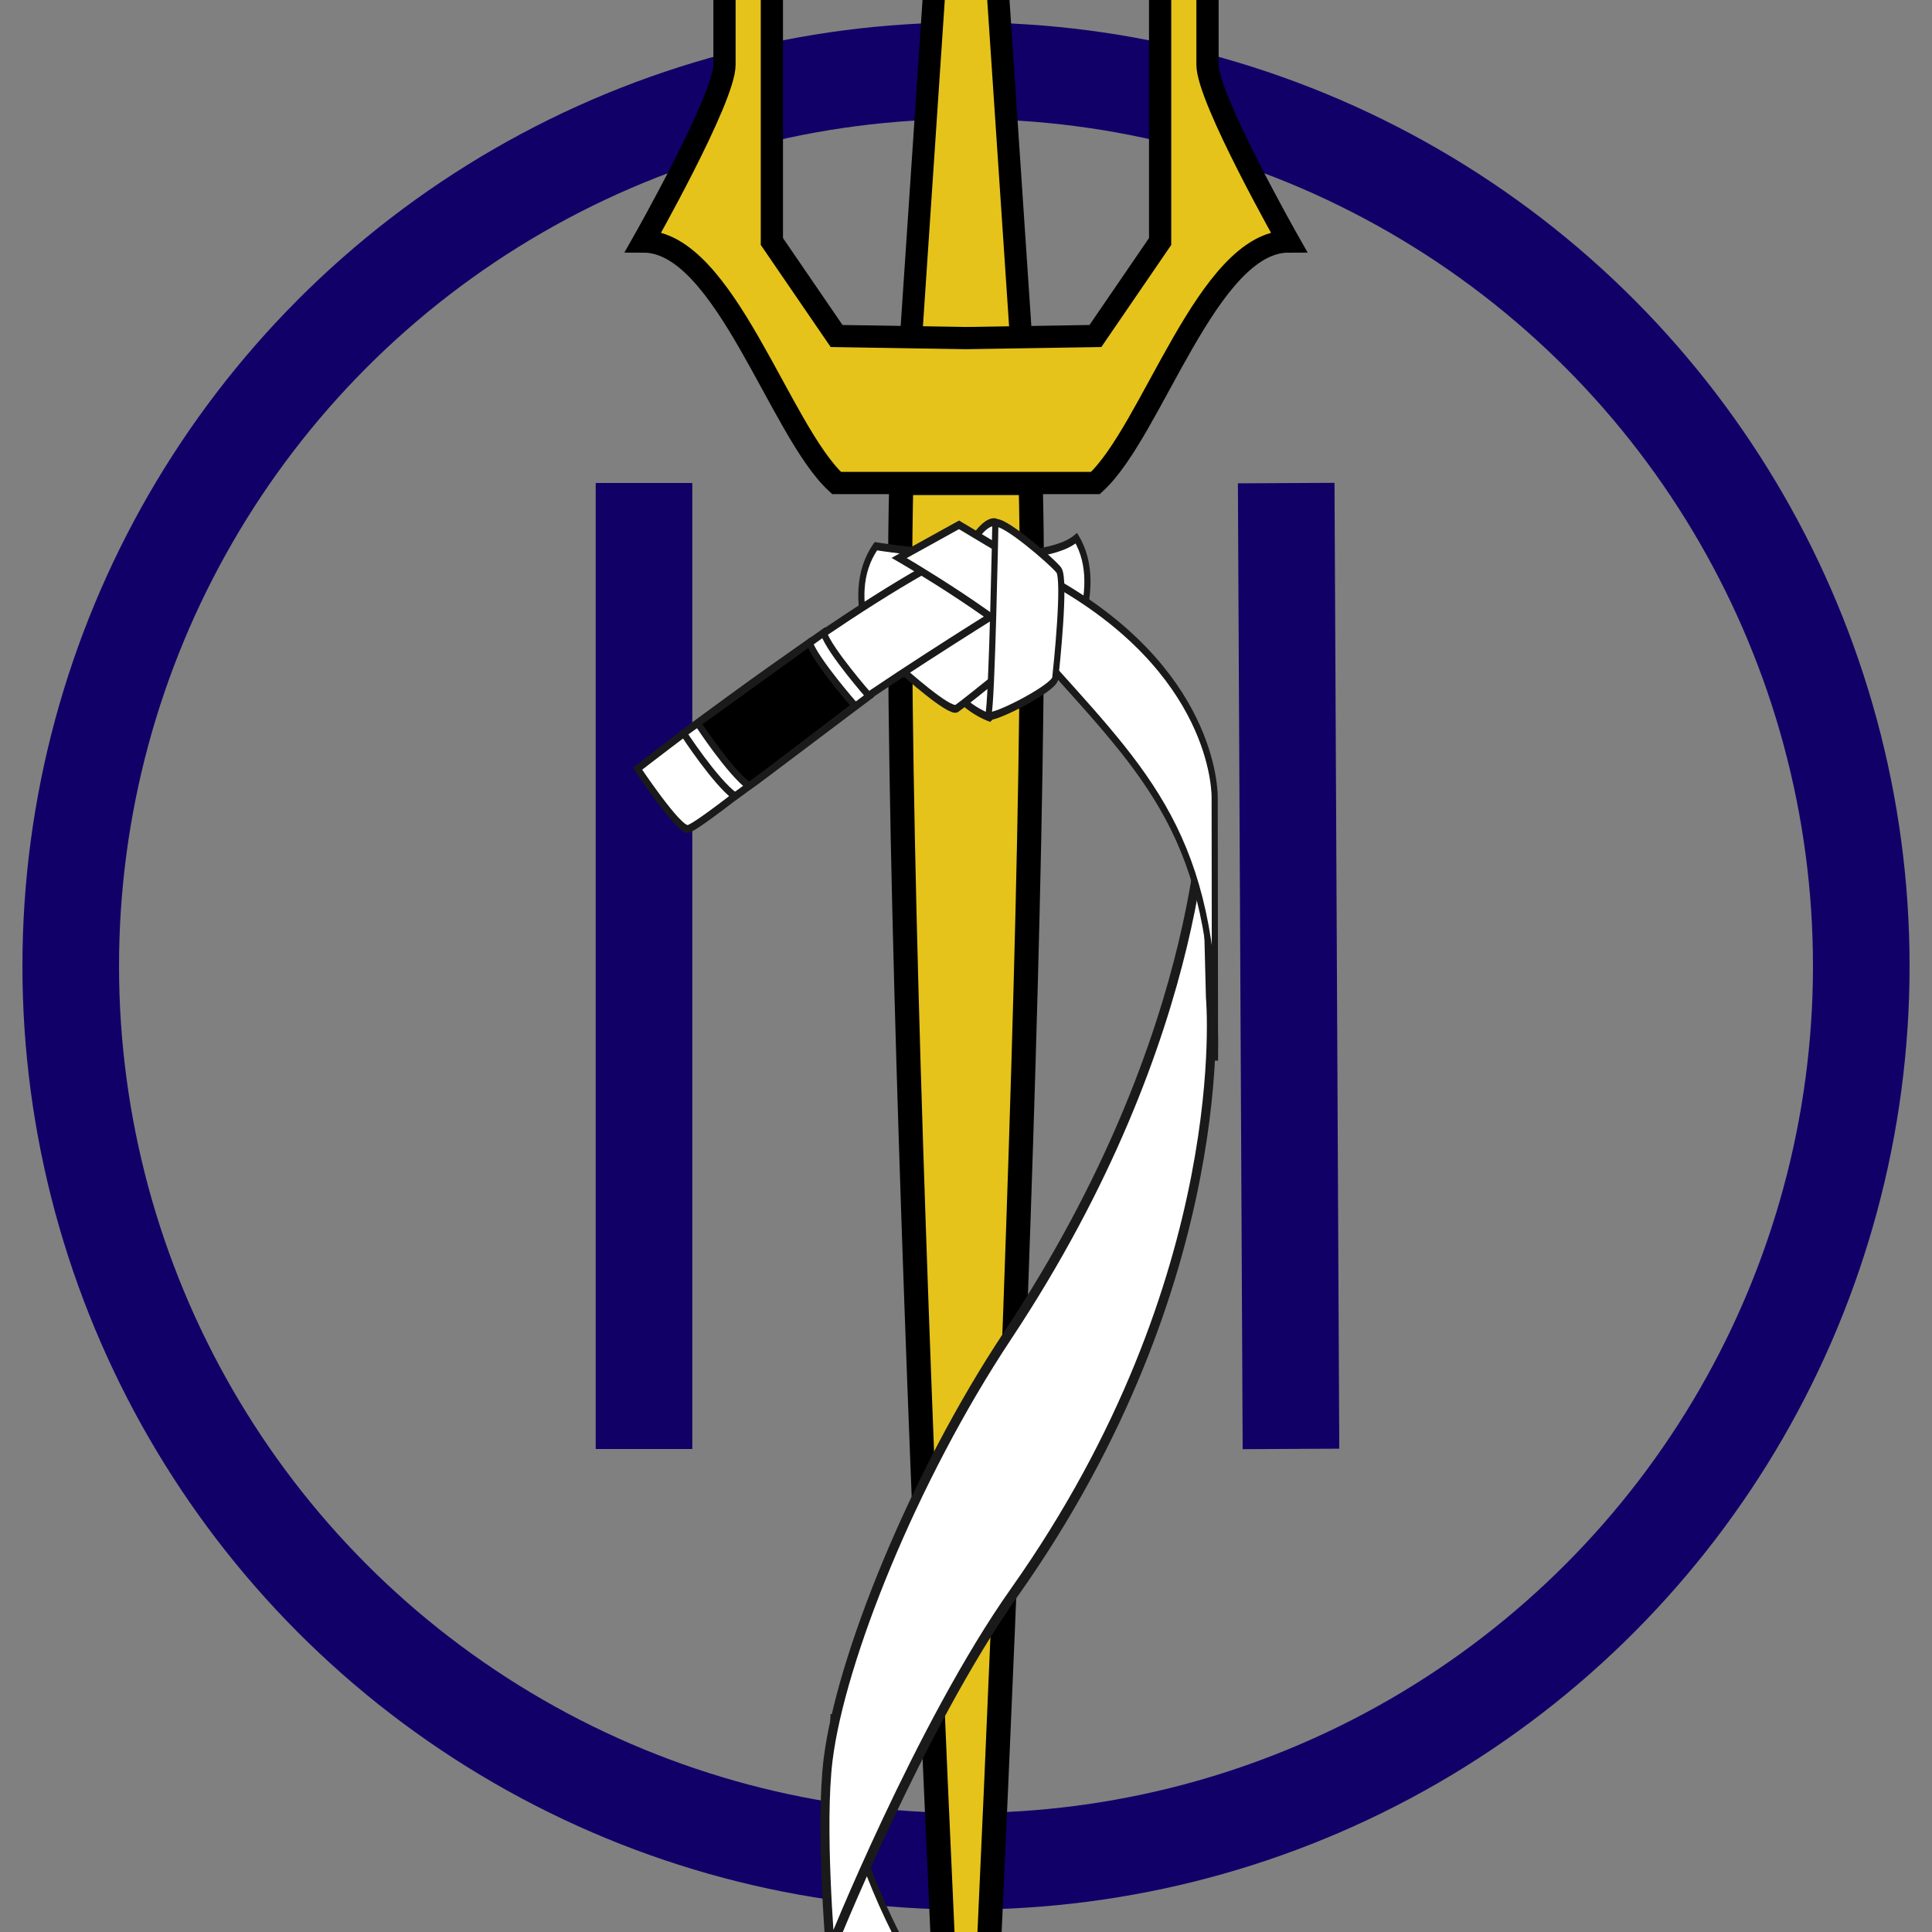 <?xml version="1.0" encoding="UTF-8" standalone="no"?>
<!-- Created with Inkscape (http://www.inkscape.org/) -->

<svg
   width="200mm"
   height="200mm"
   viewBox="0 0 200 200"
   version="1.1"
   id="svg282"
   inkscape:version="1.2.2 (b0a8486541, 2022-12-01)"
   sodipodi:docname="UCSD_Center_ring.svg"
   xml:space="preserve"
   inkscape:export-filename="UCSD_Center_ring.png"
   inkscape:export-xdpi="96"
   inkscape:export-ydpi="96"
   xmlns:inkscape="http://www.inkscape.org/namespaces/inkscape"
   xmlns:sodipodi="http://sodipodi.sourceforge.net/DTD/sodipodi-0.dtd"
   xmlns="http://www.w3.org/2000/svg"
   xmlns:svg="http://www.w3.org/2000/svg"><rect x="0" y="0" width="200" height="200" fill="#808080" stroke="none"/><sodipodi:namedview
     id="namedview284"
     pagecolor="#ffffff"
     bordercolor="#000000"
     borderopacity="0.25"
     inkscape:showpageshadow="2"
     inkscape:pageopacity="0.0"
     inkscape:pagecheckerboard="0"
     inkscape:deskcolor="#d1d1d1"
     inkscape:document-units="mm"
     showgrid="false"
     showguides="true"
     inkscape:zoom="0.34296751"
     inkscape:cx="424.23844"
     inkscape:cy="626.88154"
     inkscape:window-width="1536"
     inkscape:window-height="779"
     inkscape:window-x="0"
     inkscape:window-y="0"
     inkscape:window-maximized="1"
     inkscape:current-layer="layer3"><sodipodi:guide
       position="100,100"
       orientation="-1,0"
       id="guide2221"
       inkscape:locked="false"
       inkscape:label=""
       inkscape:color="rgb(0,134,229)" /><sodipodi:guide
       position="66.667,100"
       orientation="-1,0"
       id="guide5131"
       inkscape:locked="false"
       inkscape:label=""
       inkscape:color="rgb(0,134,229)" /><sodipodi:guide
       position="133.394,175"
       orientation="-1,0"
       id="guide7313"
       inkscape:locked="false"
       inkscape:label=""
       inkscape:color="rgb(0,134,229)" /><sodipodi:guide
       position="100,150"
       orientation="0,1"
       id="guide10279"
       inkscape:locked="false"
       inkscape:label=""
       inkscape:color="rgb(0,134,229)" /><sodipodi:guide
       position="100,50"
       orientation="0,1"
       id="guide12459"
       inkscape:locked="false"
       inkscape:label=""
       inkscape:color="rgb(0,134,229)" /><inkscape:grid
       type="xygrid"
       id="grid13300" /><sodipodi:guide
       position="100,250"
       orientation="0.966,0.259"
       id="guide15265"
       inkscape:locked="false"
       inkscape:label=""
       inkscape:color="rgb(0,134,229)" /><sodipodi:guide
       position="100,100"
       orientation="0.966,-0.259"
       id="guide18173"
       inkscape:locked="false"
       inkscape:label=""
       inkscape:color="rgb(0,134,229)" /><sodipodi:guide
       position="120.096,175"
       orientation="1,0"
       id="guide20353"
       inkscape:locked="false" /><sodipodi:guide
       position="100,250"
       orientation="0.866,0.5"
       id="guide21807"
       inkscape:locked="false"
       inkscape:label=""
       inkscape:color="rgb(0,134,229)" /><sodipodi:guide
       position="125,215.192"
       orientation="1,0"
       id="guide26165"
       inkscape:locked="false" /><sodipodi:guide
       position="120.096,175"
       orientation="0,-1"
       id="guide27619"
       inkscape:locked="false" /><sodipodi:guide
       position="100,100"
       orientation="0,-1"
       id="guide31016"
       inkscape:locked="false" /><sodipodi:guide
       position="87.5,99.288"
       orientation="-1,0"
       id="guide1469"
       inkscape:locked="false"
       inkscape:label=""
       inkscape:color="rgb(0,134,229)" /></sodipodi:namedview><defs
     id="defs279" /><g
     inkscape:label="mat_center"
     inkscape:groupmode="layer"
     id="layer1"
     style="display:inline"><circle
       style="display:inline;fill:#000000;fill-opacity:0;stroke:#110068;stroke-width:10;stroke-dasharray:none;stroke-opacity:1"
       id="path1706"
       cx="100"
       cy="100"
       r="92.678" /><path
       style="display:inline;fill:#000000;fill-opacity:0;stroke:#110066;stroke-width:10;stroke-dasharray:none;stroke-opacity:1"
       d="M 66.667,150 V 50"
       id="path10275" /><path
       style="display:inline;fill:#000000;fill-opacity:0;stroke:#110066;stroke-width:10;stroke-dasharray:none;stroke-opacity:1"
       d="M 133.641,149.991 133.147,50.009"
       id="path10277" /></g><g
     inkscape:groupmode="layer"
     id="layer5"
     inkscape:label="belt_under"
     sodipodi:insensitive="true"><path
       id="path2805"
       style="overflow:visible;fill:#ffffff;stroke:#1a1a1a;stroke-width:0.68;stroke-opacity:1"
       d="m 112.833,238.919 c -0.882,-6.298 -5.955,-17.709 -12.631,-26.732 C 85.903,192.86 86.313,177.448 86.313,177.448 l -0.38,13.407 c 0,0 -1.838,14.357 13.794,34.175 6.666,8.45 12.951,25.911 12.951,25.911 0,0 0.746,-7.805 0.156,-12.021 z"
       sodipodi:nodetypes="ssccscs"
       inkscape:label="belt_path" /></g><g
     inkscape:groupmode="layer"
     id="layer3"
     inkscape:label="spear"
     sodipodi:insensitive="true"><path
       style="fill:#e5c31a;fill-opacity:1;stroke:#000000;stroke-width:2.3;stroke-dasharray:none;stroke-opacity:1"
       d="m 106.698,50 -6.699,-100 -6.699,100 z"
       id="path15263"
       sodipodi:nodetypes="cccc"
       inkscape:label="main_spear"
       transform="matrix(-1,0,0,1,200,-3.0000001e-6)" /><path
       style="fill:#e5c31a;fill-opacity:1;stroke:#000000;stroke-width:2.5;stroke-dasharray:none;stroke-opacity:1"
       d="m 100,250 c 0,0 -7.928,-150 -6.699,-200 l 13.397,1e-5 C 107.928,100 100,250 100,250"
       id="path31000"
       sodipodi:nodetypes="cccc"
       inkscape:label="wood" /><path
       id="path18171"
       style="fill:#e5c31a;fill-opacity:1;stroke:#000000;stroke-width:2.3;stroke-dasharray:none;stroke-opacity:1"
       d="m 120.096,-15.192 4.904,8.494 V 6.699 c 0,3.502 8.394,18.301 8.394,18.301 -8.394,0 -14.102,19.607 -19.997,25 H 100 86.603 C 80.707,44.607 75,25 66.606,25 c 0,0 8.394,-14.799 8.394,-18.301 V -6.699 l 4.904,-8.494 v 40.192 l 6.699,9.785 13.397,0.214 13.397,-0.214 6.699,-9.785 z"
       transform="matrix(-1,0,0,1,200,-3.0000001e-6)" /></g><g
     inkscape:groupmode="layer"
     id="layer4"
     inkscape:label="BJJ Belt"
     sodipodi:insensitive="true"><g
       stroke="#1a1a1a"
       stroke-width="4"
       id="g1560"
       style="overflow:visible"
       transform="matrix(0.159,0,0,0.204,62.364,48.508)"><path
         id="path1540"
         style="fill:#ffffff;stroke-width:5.87;fill-opacity:1"
         d="M 146.966,654.896 C 155.123,604.244 202.064,512.461 263.826,439.892 396.124,284.446 392.329,160.485 392.329,160.485 l 3.518,107.829 c 0,0 17.005,142.518 -127.619,301.912 -61.669,67.967 -119.823,181.358 -119.823,181.358 0,0 -6.899,-62.779 -1.439,-96.688 z"
         sodipodi:nodetypes="ssccscs"
         inkscape:label="path1540" /><path
         fill="#ffffff"
         d="m 192.044,46.054 c 0,0 -1.475,4.952 0.21,7.375 1.686,2.423 24.86,1.791 24.86,1.791 L 205.845,45 Z"
         id="path1542"
         style="overflow:visible;fill:#ffffff;fill-opacity:1" /><path
         fill="#ffffff"
         d="m 178.036,39.391 c 0,0 104.561,13.168 130.51,-4.059 20.717,26.771 -9.72,66.53 -9.72,66.53 l -115.565,2.247 c 0,0 -29.229,-38.106 -5.225,-64.718 z"
         id="path1544"
         sodipodi:nodetypes="cccccc"
         style="overflow:visible;fill:#ffffff;fill-opacity:1" /><path
         fill="#ffffff"
         d="m 252.014,126.336 c 0,0 -22.156,-6.112 -28.268,-21.392 -6.111,-15.279 58.827,-29.795 58.827,-29.795 l -6.112,31.324 z"
         id="path1546"
         style="overflow:visible;fill:#ffffff;fill-opacity:1" /><path
         fill="#ffffff"
         d="m 195.479,102.652 c 0,0 30.56,21.392 35.143,19.1 4.584,-2.292 58.827,-36.671 58.827,-36.671 l -45.839,-33.616 -50.423,38.2 z"
         id="path1548"
         style="overflow:visible;fill:#ffffff;fill-opacity:1" /><path
         fill="#ffffff"
         d="m 22.818,152.312 c 0,0 125.293,-76.398 200.928,-106.958 75.635,-30.56 30.56,29.031 30.56,29.031 0,0 -78.69,38.199 -110.778,57.299 -32.088,19.1 -81.746,50.424 -87.858,51.188 -6.112,0.763 -32.852,-30.56 -32.852,-30.56 z"
         id="path1550"
         style="overflow:visible;fill:#ffffff;fill-opacity:1" /><path
         fill="#ffffff"
         d="m 255.967,27.303 c 0,0 -5.29,-1.851 -14.146,8.46 -8.857,10.312 15.07,8.197 15.07,8.197 z"
         id="path1552"
         style="overflow:visible;fill:#ffffff;fill-opacity:1" /><path
         fill="#ffffff"
         d="m 232.15,28.546 68.747,32.049 c 100.351,46.783 97.713,106.755 97.713,106.755 l 0.207,133.043 C 401.073,192.702 359.848,159.354 294.006,102.282 266.258,78.231 193.186,45.354 193.186,45.354 Z"
         id="path1554"
         sodipodi:nodetypes="csccscc"
         style="overflow:visible;fill:#ffffff;fill-opacity:1" /><path
         fill="#ffffff"
         d="m 255.834,27.782 c 0,0 -2.292,92.442 -4.584,97.026 -2.293,4.584 42.783,-12.987 43.546,-18.335 0.765,-5.349 6.877,-50.423 2.293,-55.007 C 292.505,46.882 260.417,25.49 255.834,27.782 Z M 52.833,134.34 c 0,0 20.641,24.654 33.446,31.918 4.013,-1.912 87.34,-50.839 87.34,-50.839 0,0 -25.801,-22.933 -29.623,-32.107 -7.453,4.205 -91.163,51.028 -91.163,51.028 z"
         id="path1556"
         style="overflow:visible;fill:#ffffff;fill-opacity:1" /><path
         d="m 62.006,129.18 c 0,0 20.641,24.655 33.446,31.917 4.013,-1.911 68.995,-40.707 68.995,-40.707 0,0 -25.801,-22.933 -29.624,-32.108 -7.452,4.205 -72.817,40.898 -72.817,40.898 z"
         id="path1558"
         style="overflow:visible" /></g></g></svg>
